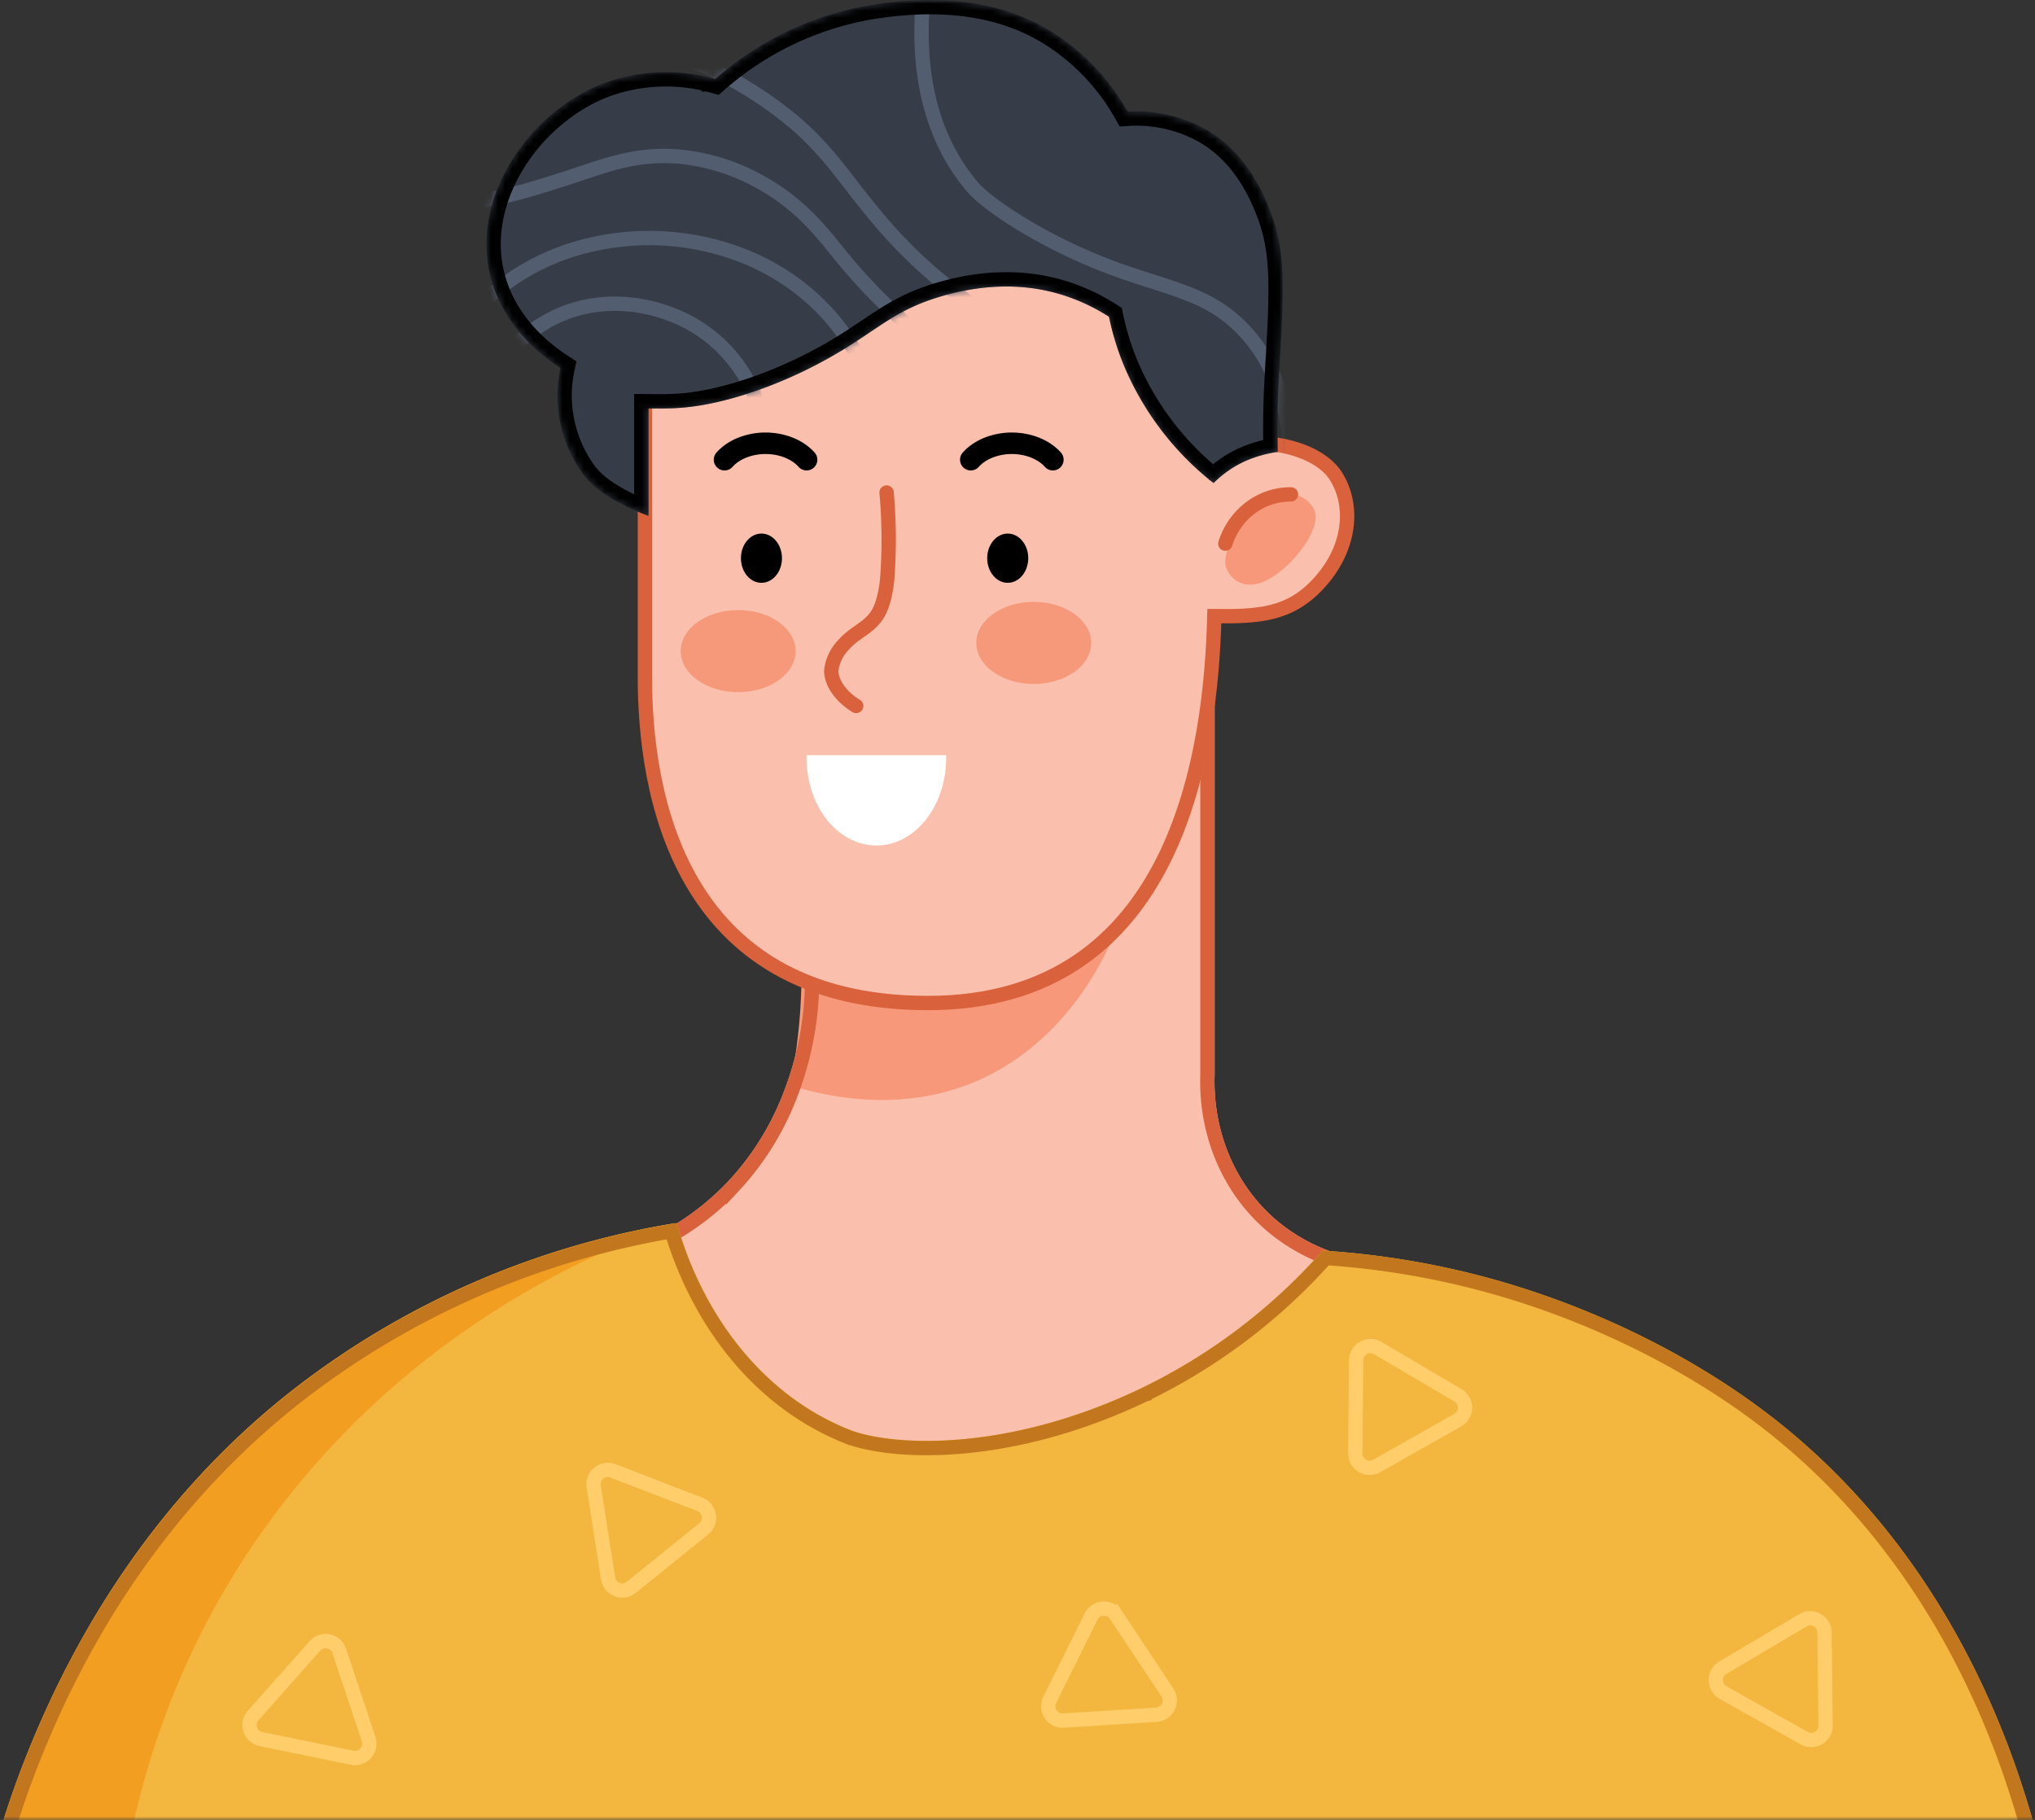 <svg width="284" height="254" fill="none" xmlns="http://www.w3.org/2000/svg"><rect width="100%" height="100%" fill="#333333" stroke="none"/><mask id="a" maskUnits="userSpaceOnUse" x="0" y="0" width="284" height="254"><path d="M284 0H0v254h284V0z" fill="#C4C4C4"/></mask><g mask="url(#a)"><path fill-rule="evenodd" clip-rule="evenodd" d="M111.634 128.634a44.137 44.137 0 01-2.601 24.654 38.106 38.106 0 01-7.446 11.632 36.727 36.727 0 01-10.763 7.831c-.331 11.892 2.692 23.259 10.405 31.141 16.693 17.07 47.861 10.258 65.679-.648 10.535-6.449 18.872-15.844 24.711-27.249a24.709 24.709 0 01-13.656-5.839c-5.8-5.041-8.701-12.509-8.454-20.112v-58.39l-57.875 36.98z" fill="#FBC0AD"/><path fill-rule="evenodd" clip-rule="evenodd" d="M111.585 129.177a79.073 79.073 0 01-1.31 22.292c8.805 2.76 18.035 2.917 26.185-.656 15.808-6.923 26.151-27.261 22.256-51.14l-47.131 29.504z" fill="#F7987A"/><path d="M102.311 165.609l.006-.006a39.12 39.12 0 007.64-11.937 45.126 45.126 0 002.775-24.548l28.377-18.132 27.399-17.507v56.548c-.251 7.868 2.752 15.629 8.798 20.884l.005.004a25.71 25.71 0 0012.755 5.889c-5.725 10.687-13.709 19.483-23.681 25.587-8.786 5.378-20.881 9.751-32.816 10.671-11.939.92-23.562-1.623-31.626-9.869-7.331-7.494-10.342-18.309-10.133-29.811a37.697 37.697 0 0010.501-7.773z" stroke="#D9613B" stroke-width="2"/><path fill-rule="evenodd" clip-rule="evenodd" d="M128.382 33.619h1.885c10.761-1.632 21.787 1.834 29.354 9.829 5.947 6.367 9.201 14.831 9.07 23.59a12.825 12.825 0 014.066-3.242 12.686 12.686 0 015.004-1.346c2.585-.105 5.655.498 7.774 2.621 2.546 2.55 2.792 6.297 2.591 8.519-.512 5.674-4.982 9.16-7.126 10.484a16.03 16.03 0 01-11.661 1.966v7.863c.007 2.19-.11 4.377-.35 6.553-1.555 14.18-6.867 23.262-11.338 27.803a38.53 38.53 0 01-12.553 8.526 38.188 38.188 0 01-14.831 2.987h-1.885a38.42 38.42 0 01-14.841-3.016 38.766 38.766 0 01-12.571-8.531 39.266 39.266 0 01-8.386-12.747 39.628 39.628 0 01-2.924-15.022V72.935c0-7.208-.002-14.416-.007-21.624a213.853 213.853 0 0111.351-6.18c8.853-4.47 18-8.317 27.378-11.512z" fill="#FBC0AD"/><path d="M177.468 62c2.166.167 6.998 1.3 8.997 4.5 2.499 3.999 2.137 10-2.499 14.997-4.048 4.362-8.394 4.553-14.495 4.499-.471 18.504-4.971 53.991-39.985 53.991C94.289 139.987 90 109.992 90 94.495V53" stroke="#D9613B" stroke-width="2"/><path d="M103.02 96.602c4.429 0 8.019-2.565 8.019-5.728 0-3.164-3.59-5.728-8.019-5.728-4.43 0-8.02 2.564-8.02 5.728 0 3.163 3.59 5.728 8.02 5.728zM144.264 95.457c4.429 0 8.02-2.565 8.02-5.729 0-3.163-3.591-5.728-8.02-5.728-4.429 0-8.02 2.565-8.02 5.728 0 3.164 3.591 5.729 8.02 5.729z" fill="#F6987A"/><path fill-rule="evenodd" clip-rule="evenodd" d="M183.448 71.215a4.008 4.008 0 00-1.13-1.427 3.748 3.748 0 00-1.614-.745c-.837-.195-3.074.232-5.49 2.172a12.482 12.482 0 00-3.43 4.344c-.803 1.651-.899 2.947-.687 3.62.175.498.449.949.805 1.324a3.47 3.47 0 001.254.849c3.046 1.252 6.793-2.498 8.234-4.345 2.099-2.686 2.484-4.691 2.058-5.792z" fill="#F7987A"/><path d="M171 75.874c.64-2.016 1.872-3.766 3.518-5.001A9.267 9.267 0 01180.165 69M123.729 68.74c.365 4.048.392 8.115.08 12.166-.239 2.304-.774 4.019-1.425 4.97-1.316 1.922-3.059 2.297-4.679 4.142-.983 1.03-1.578 2.312-1.7 3.663.094 1.973 1.663 3.734 3.479 4.847" stroke="#D9613B" stroke-width="2" stroke-linecap="round"/><path d="M101.11 64.157c.629-.704 1.481-1.282 2.48-1.682a8.796 8.796 0 013.249-.609c1.133 0 2.249.21 3.248.609 1 .4 1.851.978 2.48 1.682" stroke="#000" stroke-width="3" stroke-linecap="round"/><path d="M106.266 81.342c1.581 0 2.864-1.538 2.864-3.437 0-1.898-1.283-3.437-2.864-3.437-1.582 0-2.865 1.54-2.865 3.437 0 1.898 1.283 3.437 2.865 3.437z" fill="#000"/><path d="M135.48 64.157c.629-.704 1.48-1.282 2.48-1.682a8.795 8.795 0 013.248-.609c1.134 0 2.25.21 3.249.609.999.4 1.851.978 2.48 1.682" stroke="#000" stroke-width="3" stroke-linecap="round"/><path d="M140.636 81.342c1.582 0 2.864-1.538 2.864-3.437 0-1.898-1.282-3.437-2.864-3.437-1.582 0-2.864 1.54-2.864 3.437 0 1.898 1.282 3.437 2.864 3.437z" fill="#000"/><path fill-rule="evenodd" clip-rule="evenodd" d="M112.572 105.401h19.466a15.026 15.026 0 01-.649 4.792c-.47 1.527-1.18 2.919-2.088 4.095-.908 1.175-1.996 2.11-3.197 2.748a8.067 8.067 0 01-3.799.968 8.067 8.067 0 01-3.799-.968c-1.201-.638-2.289-1.573-3.197-2.748-.908-1.176-1.618-2.568-2.088-4.095a15.026 15.026 0 01-.649-4.792z" fill="#fff"/><path fill-rule="evenodd" clip-rule="evenodd" d="M94.439 170.705c3.606 12.695 11.835 23.886 23.995 28.794 5.74 2.316 21.862 3.353 40.858-5.759a80.314 80.314 0 0025.293-19.196 115.89 115.89 0 0120.753 3.199c15.027 3.737 29.554 10.692 40.858 19.196C275.095 218.688 288.488 255.263 289 291H-5.437a128.673 128.673 0 018.431-44.151c9.21-24.091 23.076-41.336 38.264-53.109 15.487-11.96 33.776-19.882 53.18-23.035z" fill="#F3B63F"/><path d="M85.546 205.283l12.122 4.672c1.436.554 1.735 2.455.537 3.423l-10.107 8.161c-1.198.967-2.993.275-3.232-1.246l-2.015-12.833c-.238-1.521 1.259-2.73 2.695-2.177zM155.736 225.393l7.186 10.822c.851 1.283-.005 3.007-1.542 3.103l-12.965.811c-1.536.096-2.601-1.507-1.916-2.886l5.78-11.633c.685-1.379 2.606-1.5 3.457-.217zM192.276 188.144l11.19 6.597c1.327.782 1.309 2.706-.031 3.464l-11.309 6.393c-1.34.757-2.998-.22-2.984-1.76l.118-12.989c.014-1.54 1.689-2.487 3.016-1.705zM254.627 227.836l.147 12.989c.018 1.54-1.638 2.521-2.98 1.766l-11.323-6.367c-1.342-.754-1.364-2.679-.039-3.464l11.175-6.622c1.325-.785 3.002.158 3.02 1.698zM47.345 230.406l4.1 12.326c.487 1.461-.791 2.9-2.3 2.591l-12.724-2.612c-1.508-.31-2.116-2.136-1.094-3.287l8.625-9.714c1.022-1.152 2.907-.765 3.393.696z" stroke="#FFCD6A" stroke-width="2"/><path fill-rule="evenodd" clip-rule="evenodd" d="M118.775 48.107c-7.898 5.036-15.803 7.612-20.94 8.457-2.812.46-4.485.464-7.334.436v15c-3.11-1.196-7-3.044-9.026-5.678a18.67 18.67 0 01-3.245-7.133 18.611 18.611 0 01-.027-7.829c-4.803-3.116-8.52-7.579-9.816-13.01-2.644-11.073 5.575-22.71 15.705-26.672a25.168 25.168 0 0115.706-.65A44.11 44.11 0 01122.047.617c11.609-1.762 19.384.462 24.868 3.904a31.132 31.132 0 0110.47 11.059 19.808 19.808 0 0111.125 2.602c3.049 1.789 6.773 5.315 9.161 12.36 1.237 3.65 1.446 7.293 1.309 12.36-.124 4.684-.53 8.977-.654 13.661a119.566 119.566 0 000 6.506 17.008 17.008 0 00-4.581 1.3 14.79 14.79 0 00-4.378 3.052A41.003 41.003 0 01156.73 50.71a38.682 38.682 0 01-1.963-6.506 26.816 26.816 0 00-7.198-3.252c-4.862-1.373-10.608-1.386-17.014.65-4.987 1.587-7.454 3.747-11.78 6.505z" fill="#363D48"/><path fill-rule="evenodd" clip-rule="evenodd" d="M94.237 170.705c-28.077 9.886-51.617 29.478-65.37 55.668C18.49 246.272 14.216 268.733 16.569 291H-5.437a128.902 128.902 0 018.414-44.151c9.191-24.091 23.029-41.336 38.187-53.109 15.455-11.96 33.707-19.882 53.073-23.035z" fill="#F29E20"/><path d="M159.726 194.641l.003-.001a81.311 81.311 0 0025.281-19.067 114.936 114.936 0 0120.088 3.141c14.901 3.705 29.305 10.604 40.498 19.024 28.309 21.306 41.641 57.06 42.387 92.262H-4.419a127.684 127.684 0 018.348-42.795c9.144-23.92 22.9-41.014 37.942-52.675 15.122-11.678 32.94-19.473 51.858-22.693 3.79 12.56 12.094 23.65 24.332 28.589l.326-.809-.326.809c3.065 1.237 8.701 2.073 15.915 1.475 7.24-.6 16.139-2.649 25.75-7.26z" stroke="#C2771E" stroke-width="2"/><mask id="b" maskUnits="userSpaceOnUse" x="67" y="0" width="113" height="72"><path fill-rule="evenodd" clip-rule="evenodd" d="M118.775 48.107c-7.898 5.036-15.803 7.612-20.94 8.457-2.812.46-4.485.464-7.334.436v15c-3.11-1.196-7-3.044-9.026-5.678a18.67 18.67 0 01-3.245-7.133 18.611 18.611 0 01-.027-7.829c-4.803-3.116-8.52-7.579-9.816-13.01-2.644-11.073 5.575-22.71 15.705-26.672a25.168 25.168 0 0115.706-.65A44.11 44.11 0 01122.047.617c11.609-1.762 19.384.462 24.868 3.904a31.132 31.132 0 0110.47 11.059 19.808 19.808 0 0111.125 2.602c3.049 1.789 6.773 5.315 9.161 12.36 1.237 3.65 1.446 7.293 1.309 12.36-.124 4.684-.53 8.977-.654 13.661a119.566 119.566 0 000 6.506 17.008 17.008 0 00-4.581 1.3 14.79 14.79 0 00-4.378 3.052A41.003 41.003 0 01156.73 50.71a38.682 38.682 0 01-1.963-6.506 26.816 26.816 0 00-7.198-3.252c-4.862-1.373-10.608-1.386-17.014.65-4.987 1.587-7.454 3.747-11.78 6.505z" fill="#000"/></mask><g mask="url(#b)"><path d="M180.162 65.303c-.052-7.998-2.143-14.768-6.937-19.593-4.485-4.512-9.292-5.263-16.654-7.835-10.193-3.559-18.623-9.18-20.823-11.752-5.766-6.758-7.844-15.833-6.937-26.123M173.287 100.819c-4.314-3.15-7.568-6.984-9.124-11.598-2.16-6.41.15-11.758-.703-17.402-.761-5.02-3.214-10.142-7.015-14.82-5.909-7.274-12.17-8.685-20.357-14.18a66.89 66.89 0 01-14.037-12.887c-4.041-4.832-6.358-8.75-11.226-12.886A52.877 52.877 0 0095.382 8.02" stroke="#525D6F" stroke-width="2" stroke-linecap="round"/><path d="M128.606 46.972a78.167 78.167 0 01-11.233-11.23c-2.396-2.966-5.332-6.877-10.535-9.91a28.762 28.762 0 00-11.935-3.963c-5.854-.522-9.976 1.057-14.749 2.643-4.382 1.453-9.304 2.926-11.935 3.303-8.882 1.261-17.86-1.037-26.684-5.946" stroke="#525D6F" stroke-width="2" stroke-linecap="round"/><path d="M65.595 44.13c3.725-4.292 8.678-7.508 14.284-9.275a36 36 0 0121.423 0c4.311 1.328 8.264 3.507 11.592 6.389 3.327 2.881 5.951 6.398 7.693 10.311" stroke="#525D6F" stroke-width="2" stroke-linecap="round"/><path d="M105.693 56.138a20.871 20.871 0 00-4.317-7.084 20.144 20.144 0 00-6.678-4.753c-4.15-1.846-10.033-2.865-15.815-.657a19.39 19.39 0 00-7.56 5.258" stroke="#525D6F" stroke-width="2" stroke-linecap="round"/><path fill-rule="evenodd" clip-rule="evenodd" d="M184.59 70.955a4.018 4.018 0 00-1.13-1.427 3.747 3.747 0 00-1.615-.745c-.837-.195-3.074.232-5.489 2.172a12.495 12.495 0 00-3.431 4.344c-.803 1.651-.899 2.947-.686 3.62.175.498.449.95.804 1.324.355.375.783.665 1.255.849 3.046 1.252 6.793-2.498 8.233-4.344 2.1-2.687 2.484-4.692 2.059-5.793z" fill="#FCAB92"/><path d="M172.143 75.614c.64-2.015 1.871-3.766 3.518-5.001a9.263 9.263 0 015.647-1.872" stroke="#D9613B" stroke-width="2" stroke-linecap="round"/><path d="M89.5 57V70.52c-2.755-1.166-5.652-2.755-7.228-4.8a17.67 17.67 0 01-3.067-6.743 17.612 17.612 0 01-.025-7.409l.142-.672-.576-.374c-4.644-3.013-8.165-7.28-9.388-12.403v0c-1.246-5.222.057-10.627 2.938-15.241C75.18 18.262 79.6 14.51 84.45 12.612a24.167 24.167 0 0115.075-.623l.523.149.409-.36a43.112 43.112 0 0121.743-10.171c11.396-1.73 18.923.462 24.181 3.76a30.134 30.134 0 0110.132 10.703l.307.548.628-.04a18.808 18.808 0 0110.56 2.47c2.838 1.666 6.405 4.999 8.716 11.816 1.179 3.478 1.393 6.976 1.256 12.012v0c-.061 2.324-.193 4.552-.325 6.799l-.001.007c-.132 2.24-.265 4.497-.328 6.855a121.043 121.043 0 00-.02 5.686c-1.365.257-2.696.67-3.966 1.234l-.009.004a15.773 15.773 0 00-4.02 2.634 39.985 39.985 0 01-11.654-15.76A37.668 37.668 0 01155.745 44l-.085-.41-.352-.227a27.83 27.83 0 00-7.467-3.374h-.001c-5.066-1.43-11.012-1.431-17.589.66v0c-4.023 1.28-6.513 2.952-9.424 4.906-.816.548-1.665 1.118-2.591 1.708-7.783 4.963-15.561 7.49-20.565 8.314-2.724.446-4.327.45-7.161.422l-1.01-.01V57z" stroke="#000" stroke-width="2"/></g></g></svg>